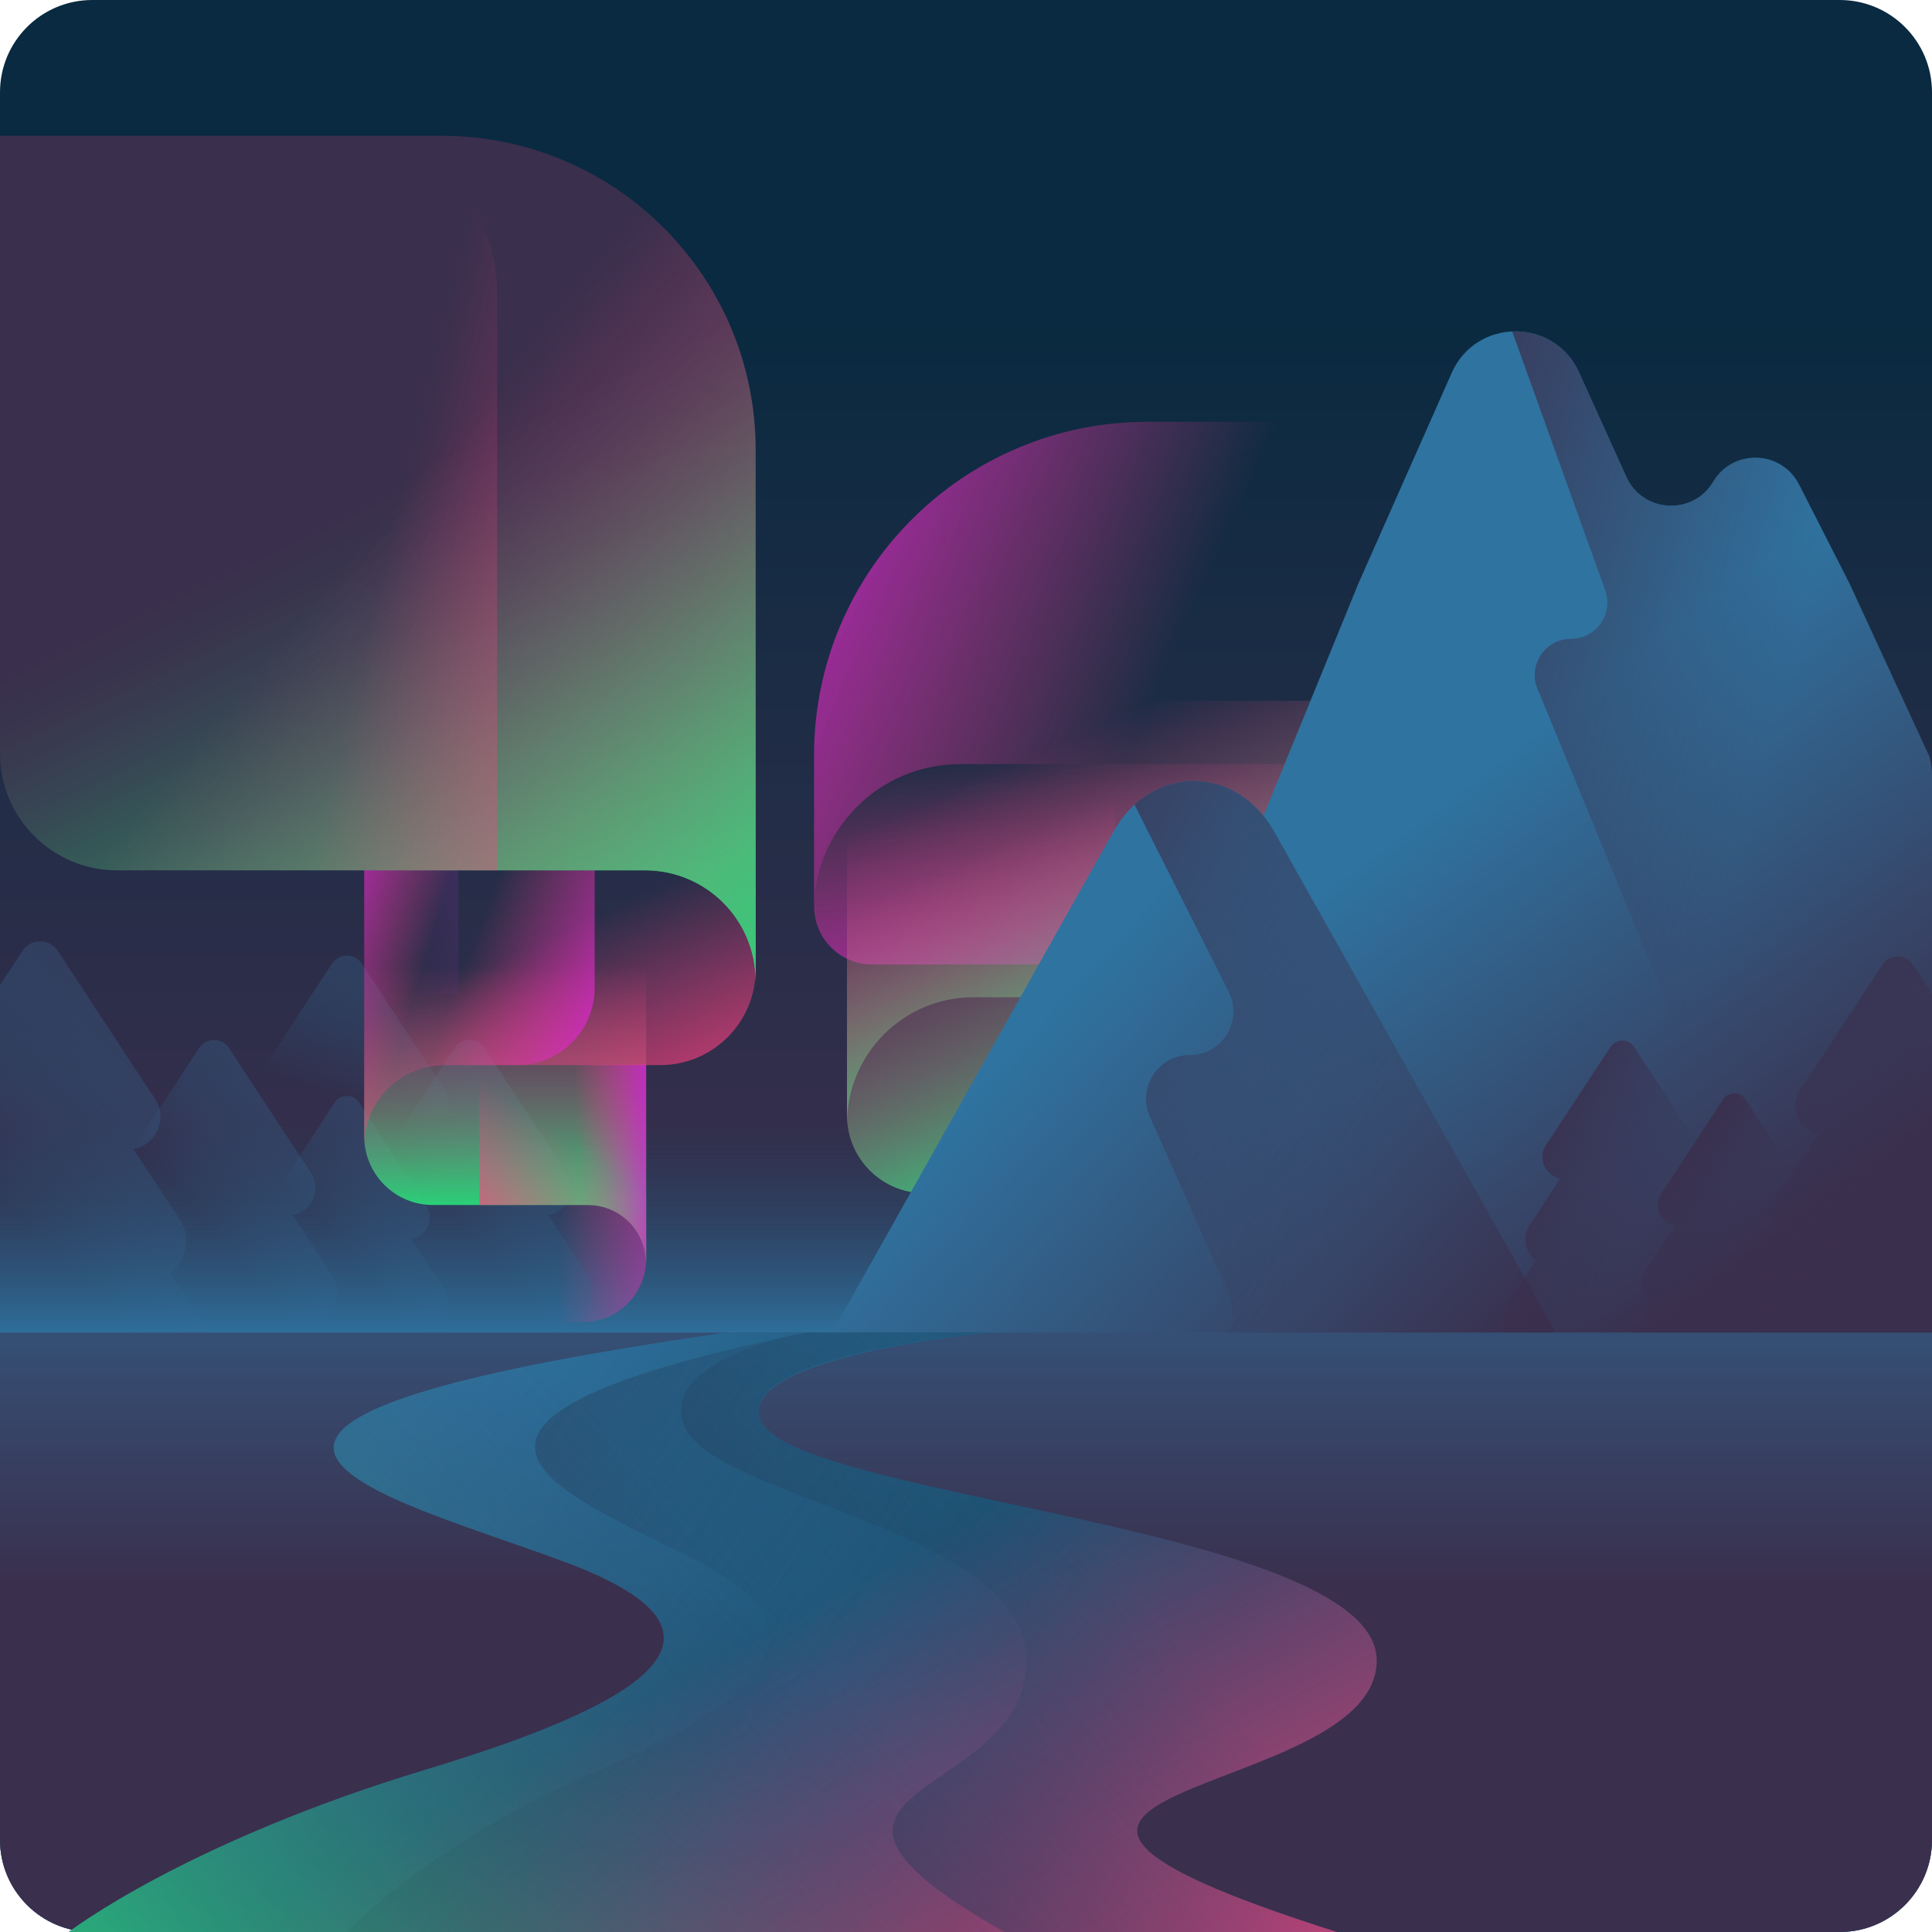<svg id="Capa_1" enable-background="new 0 0 510 510" height="512" viewBox="0 0 510 510" width="512" xmlns="http://www.w3.org/2000/svg" xmlns:xlink="http://www.w3.org/1999/xlink"><linearGradient id="SVGID_1_" gradientUnits="userSpaceOnUse" x1="255" x2="255" y1="83.666" y2="330.023"><stop offset="0" stop-color="#092a40"/><stop offset="1" stop-color="#3a2f4d"/></linearGradient><linearGradient id="SVGID_2_" gradientUnits="userSpaceOnUse" x1="255" x2="255" y1="354.215" y2="296.017"><stop offset="0" stop-color="#2f73a0"/><stop offset="1" stop-color="#174461" stop-opacity="0"/></linearGradient><linearGradient id="lg1"><stop offset="0" stop-color="#ff4181" stop-opacity="0"/><stop offset="1" stop-color="#24d678"/></linearGradient><linearGradient id="SVGID_3_" gradientUnits="userSpaceOnUse" x1="249.146" x2="285.802" xlink:href="#lg1" y1="229.1" y2="312.719"/><linearGradient id="lg2"><stop offset="0" stop-color="#ff4181" stop-opacity="0"/><stop offset="1" stop-color="#c91fe4"/></linearGradient><linearGradient id="SVGID_4_" gradientUnits="userSpaceOnUse" x1="278.568" x2="288.234" xlink:href="#lg2" y1="197.298" y2="283.965"/><linearGradient id="SVGID_5_" gradientUnits="userSpaceOnUse" x1="273.984" x2="309.851" xlink:href="#lg1" y1="198.264" y2="280.085"/><linearGradient id="SVGID_6_" gradientUnits="userSpaceOnUse" x1="308.557" x2="192.231" xlink:href="#lg2" y1="174.957" y2="121.38"/><linearGradient id="SVGID_7_" gradientUnits="userSpaceOnUse" x1="147.333" x2="194.178" xlink:href="#lg2" y1="339.032" y2="339.032"/><linearGradient id="lg3"><stop offset="0" stop-color="#2f73a0" stop-opacity="0"/><stop offset=".503" stop-color="#345278" stop-opacity=".503"/><stop offset="1" stop-color="#3a2f4d"/></linearGradient><linearGradient id="SVGID_8_" gradientUnits="userSpaceOnUse" x1="15.019" x2="74.519" xlink:href="#lg3" y1="331.674" y2="269.341"/><linearGradient id="SVGID_9_" gradientUnits="userSpaceOnUse" x1="67.776" x2="118.209" xlink:href="#lg3" y1="337.944" y2="292.61"/><linearGradient id="SVGID_10_" gradientUnits="userSpaceOnUse" x1="135.234" x2="185.668" xlink:href="#lg3" y1="337.944" y2="292.61"/><linearGradient id="SVGID_11_" gradientUnits="userSpaceOnUse" x1="105.96" x2="130.893" xlink:href="#lg3" y1="295.5" y2="222.966"/><linearGradient id="SVGID_12_" gradientUnits="userSpaceOnUse" x1="100.788" x2="141.972" xlink:href="#lg3" y1="341.097" y2="304.078"/><linearGradient id="lg4"><stop offset="0" stop-color="#2f73a0"/><stop offset="1" stop-color="#3a2f4d"/></linearGradient><linearGradient id="SVGID_13_" gradientUnits="userSpaceOnUse" x1="345.777" x2="432.977" xlink:href="#lg4" y1="237.5" y2="355.088"/><linearGradient id="lg5"><stop offset="0" stop-color="#3a2f4d" stop-opacity="0"/><stop offset="1" stop-color="#3a2f4d"/></linearGradient><linearGradient id="SVGID_14_" gradientUnits="userSpaceOnUse" x1="450.813" x2="333.025" xlink:href="#lg5" y1="253.115" y2="220.244"/><linearGradient id="SVGID_15_" gradientUnits="userSpaceOnUse" x1="255.873" x2="366.873" xlink:href="#lg4" y1="289.315" y2="391.207"/><linearGradient id="SVGID_16_" gradientUnits="userSpaceOnUse" x1="354.719" x2="227.781" xlink:href="#lg5" y1="326.346" y2="254.623"/><linearGradient id="SVGID_17_" gradientTransform="matrix(-1 0 0 1 169.371 0)" gradientUnits="userSpaceOnUse" x1="-327.807" x2="-277.012" xlink:href="#lg5" y1="323.474" y2="270.26"/><linearGradient id="SVGID_18_" gradientUnits="userSpaceOnUse" x1="449.539" x2="429.139" xlink:href="#lg5" y1="337.476" y2="321.987"/><linearGradient id="SVGID_19_" gradientUnits="userSpaceOnUse" x1="430.956" x2="395.067" xlink:href="#lg5" y1="332.938" y2="314.427"/><linearGradient id="SVGID_20_" gradientUnits="userSpaceOnUse" x1="255" x2="255" xlink:href="#lg4" y1="277.755" y2="419.746"/><linearGradient id="SVGID_21_" gradientUnits="userSpaceOnUse" x1="89.487" x2="251.631" y1="391.137" y2="518.536"><stop offset="0" stop-color="#2f73a0"/><stop offset="1" stop-color="#174461"/></linearGradient><linearGradient id="lg6"><stop offset="0" stop-color="#ff4181" stop-opacity="0"/><stop offset="1" stop-color="#ff4181"/></linearGradient><linearGradient id="SVGID_22_" gradientUnits="userSpaceOnUse" x1="175.557" x2="267.357" xlink:href="#lg6" y1="444.957" y2="611.557"/><linearGradient id="lg7"><stop offset="0" stop-color="#174461" stop-opacity="0"/><stop offset="1" stop-color="#3a2f4d"/></linearGradient><linearGradient id="SVGID_23_" gradientUnits="userSpaceOnUse" x1="208.578" x2="17.82" xlink:href="#lg7" y1="453.702" y2="322.687"/><linearGradient id="SVGID_24_" gradientUnits="userSpaceOnUse" x1="295.502" x2="145.696" xlink:href="#lg7" y1="414.849" y2="536.37"/><linearGradient id="SVGID_25_" gradientUnits="userSpaceOnUse" x1="202.29" x2="19.257" y1="421.281" y2="588.447"><stop offset="0" stop-color="#3a2f4d" stop-opacity="0"/><stop offset=".092" stop-color="#384152" stop-opacity=".092"/><stop offset=".533" stop-color="#2d9166" stop-opacity=".533"/><stop offset=".846" stop-color="#27c373" stop-opacity=".846"/><stop offset="1" stop-color="#24d678"/></linearGradient><linearGradient id="SVGID_26_" gradientUnits="userSpaceOnUse" x1="93.272" x2="145.406" y1="234.979" y2="219.112"><stop offset="0" stop-color="#3a2f4d" stop-opacity="0"/><stop offset="1" stop-color="#662d90"/></linearGradient><linearGradient id="SVGID_27_" gradientTransform="matrix(-1 0 0 1 320.833 0)" gradientUnits="userSpaceOnUse" x1="187.478" x2="187.478" xlink:href="#lg1" y1="254.909" y2="319.553"/><linearGradient id="SVGID_28_" gradientUnits="userSpaceOnUse" x1="151.937" x2="129.554" xlink:href="#lg6" y1="302.542" y2="333.709"/><linearGradient id="SVGID_29_" gradientUnits="userSpaceOnUse" x1="152.549" x2="175.652" xlink:href="#lg2" y1="307.431" y2="306.381"/><linearGradient id="SVGID_30_" gradientUnits="userSpaceOnUse" x1="140.167" x2="171.471" xlink:href="#lg6" y1="249.472" y2="317.605"/><linearGradient id="SVGID_31_" gradientUnits="userSpaceOnUse" x1="123.89" x2="169.587" xlink:href="#lg2" y1="251.699" y2="268.924"/><linearGradient id="SVGID_32_" gradientUnits="userSpaceOnUse" x1="112.334" x2="80.223" xlink:href="#lg2" y1="253.813" y2="244.368"/><linearGradient id="SVGID_33_" gradientUnits="userSpaceOnUse" x1="90.353" x2="146.605" y1="133.153" y2="251.682"><stop offset="0" stop-color="#3a2f4d"/><stop offset=".125" stop-color="#39354e"/><stop offset=".286" stop-color="#374553"/><stop offset=".466" stop-color="#345f59"/><stop offset=".661" stop-color="#2f8463"/><stop offset=".865" stop-color="#29b36f"/><stop offset="1" stop-color="#24d678"/></linearGradient><linearGradient id="SVGID_34_" gradientUnits="userSpaceOnUse" x1="95.686" x2="224.896" xlink:href="#lg1" y1="143.269" y2="251.673"/><linearGradient id="SVGID_35_" gradientUnits="userSpaceOnUse" x1="102.6" x2="231.643" xlink:href="#lg6" y1="143.064" y2="175.058"/><g><path d="m485.638 510h-461.276c-13.455 0-24.362-10.907-24.362-24.362v-461.276c0-13.455 10.907-24.362 24.362-24.362h461.275c13.456 0 24.363 10.907 24.363 24.362v461.275c0 13.456-10.907 24.363-24.362 24.363z" fill="url(#SVGID_1_)"/><path d="m489.6 184.355h-469.2c-11.267 0-20.4 9.134-20.4 20.4v280.882c0 13.456 10.907 24.363 24.362 24.363h461.275c13.456 0 24.363-10.907 24.363-24.362v-280.882c0-11.267-9.133-20.401-20.4-20.401z" fill="url(#SVGID_2_)"/><g><path d="m244.128 315h50.198v-110.826h-70.745v90.279c0 11.348 9.2 20.547 20.547 20.547z" fill="url(#SVGID_3_)"/><g><path d="m214.906 239.584c.183 8.325 6.975 15.021 15.345 15.021h104.276c7.166 0 12.974 5.809 12.974 12.974v-65.869h-94.059c-21.065.001-38.172 16.897-38.536 37.874z" fill="url(#SVGID_4_)"/><path d="m361.691 263.249h-104.732c-18.434 0-33.378 14.944-33.378 33.378v-111.624h138.11z" fill="url(#SVGID_5_)"/><path d="m405.876 201.711h-152.434c-21.292 0-38.553 17.261-38.553 38.553v-40.851c0-48.645 39.434-88.079 88.079-88.079h102.909v90.377z" fill="url(#SVGID_6_)"/></g></g><path d="m153.856 349.026h-37.691c-7.795 0-14.114 6.319-14.114 14.114v-48.216h68.515v17.391c.001 9.23-7.481 16.711-16.71 16.711z" fill="url(#SVGID_7_)"/><g><path d="m0 260.047v154.526h22.101v-38.121c3.563-.045 6.777-1.52 9.092-3.888 2.209-2.254 5.567-2.995 8.471-1.777 1.936.809 4.115 1.165 6.399.923 6.013-.635 10.877-5.529 11.482-11.55.333-3.305-.59-6.391-2.337-8.842l-2.072-2.988-8.123-12.397c2.231-1.74 3.774-4.349 4.069-7.284.272-2.715-.484-5.242-1.921-7.253l-1.694-2.451-10.211-15.574c3.729-.719 6.656-3.865 7.034-7.692.227-2.231-.393-4.311-1.573-5.968l-1.399-2.019-24.03-36.654c-2.216-3.381-7.163-3.381-9.379 0z" fill="url(#SVGID_8_)"/><path d="m19.063 360.968c.245-.323.492-.645.715-.984l7.694-11.736c-1.884-1.468-3.182-3.664-3.431-6.145-.239-2.384.461-4.597 1.77-6.324.201-.265.404-.529.586-.807l9.301-14.187c-3.143-.606-5.61-3.259-5.934-6.484-.197-1.964.38-3.787 1.458-5.209.165-.218.333-.435.483-.664l20.836-31.781c1.867-2.848 6.042-2.848 7.91 0l20.268 30.916 1.177 1.703c.996 1.396 1.521 3.151 1.331 5.036-.324 3.225-2.791 5.878-5.934 6.484l8.611 13.135 1.429 2.068c1.21 1.695 1.846 3.826 1.616 6.114-.249 2.48-1.547 4.676-3.431 6.145l6.853 10.454 1.744 2.522c1.476 2.067 2.252 4.667 1.972 7.459-.51 5.079-4.608 9.202-9.684 9.739-1.925.204-3.76-.094-5.393-.778-2.454-1.028-5.285-.402-7.145 1.5-1.952 1.997-4.664 3.242-7.671 3.277v32.15h-19.4v-32.15c-3.006-.035-5.718-1.28-7.671-3.277-1.86-1.902-4.691-2.528-7.145-1.5-1.633.684-3.468.982-5.393.778-5.076-.537-9.173-4.661-9.684-9.739-.29-2.909.564-5.609 2.162-7.715z" fill="url(#SVGID_9_)"/><path d="m86.521 360.968c.245-.323.493-.645.715-.984l7.694-11.736c-1.884-1.468-3.182-3.664-3.431-6.145-.239-2.384.461-4.597 1.77-6.324.201-.265.404-.529.586-.807l9.301-14.187c-3.143-.606-5.61-3.259-5.934-6.484-.197-1.964.38-3.787 1.458-5.209.165-.218.333-.435.483-.664l20.836-31.781c1.867-2.848 6.042-2.848 7.91 0l20.268 30.916 1.177 1.703c.996 1.396 1.521 3.151 1.331 5.036-.324 3.225-2.791 5.878-5.934 6.484l8.611 13.135 1.429 2.068c1.21 1.695 1.846 3.826 1.616 6.114-.249 2.48-1.547 4.676-3.431 6.145l6.853 10.454 1.744 2.522c1.476 2.067 2.252 4.667 1.972 7.459-.51 5.079-4.608 9.202-9.684 9.739-1.925.204-3.76-.094-5.393-.778-2.454-1.028-5.285-.402-7.145 1.5-1.952 1.997-4.664 3.242-7.671 3.277v32.15h-19.402v-32.15c-3.006-.035-5.718-1.28-7.671-3.277-1.86-1.902-4.691-2.528-7.145-1.5-1.633.684-3.468.982-5.393.778-5.076-.537-9.173-4.661-9.684-9.739-.288-2.909.567-5.609 2.164-7.715z" fill="url(#SVGID_10_)"/><path d="m54.144 338.726c.245-.323.492-.645.715-.984l7.694-11.736c-1.884-1.468-3.182-3.664-3.431-6.145-.239-2.384.461-4.597 1.77-6.324.201-.265.404-.529.586-.807l9.301-14.187c-3.143-.606-5.61-3.259-5.934-6.484-.197-1.964.38-3.787 1.458-5.209.165-.218.333-.435.483-.664l20.836-31.782c1.867-2.848 6.042-2.848 7.91 0l20.268 30.916 1.177 1.703c.996 1.396 1.521 3.151 1.331 5.036-.324 3.225-2.791 5.878-5.934 6.484l8.611 13.135 1.429 2.068c1.21 1.695 1.846 3.826 1.616 6.114-.249 2.48-1.547 4.676-3.431 6.145l6.853 10.454 1.744 2.522c1.476 2.067 2.252 4.667 1.972 7.459-.51 5.079-4.608 9.202-9.684 9.739-1.925.204-3.76-.094-5.393-.778-2.454-1.028-5.285-.402-7.145 1.5-1.952 1.997-4.664 3.242-7.671 3.277v32.15h-19.399v-32.15c-3.006-.035-5.718-1.28-7.671-3.277-1.86-1.902-4.691-2.528-7.145-1.5-1.633.684-3.468.982-5.393.778-5.076-.537-9.173-4.661-9.684-9.739-.291-2.907.564-5.607 2.161-7.714z" fill="url(#SVGID_11_)"/><path d="m61.01 359.898c.2-.264.402-.527.584-.804l6.283-9.584c-1.539-1.199-2.598-2.992-2.802-5.018-.196-1.947.377-3.754 1.446-5.164.164-.216.33-.432.479-.659l7.595-11.585c-2.567-.495-4.581-2.662-4.845-5.295-.161-1.604.31-3.092 1.191-4.254.135-.178.272-.355.394-.543l17.014-25.952c1.525-2.326 4.934-2.326 6.459 0l16.55 25.245.961 1.391c.814 1.14 1.242 2.573 1.087 4.113-.265 2.633-2.279 4.8-4.845 5.295l7.032 10.726 1.167 1.688c.988 1.384 1.508 3.124 1.32 4.993-.203 2.025-1.263 3.819-2.802 5.018l5.596 8.536 1.424 2.06c1.205 1.688 1.839 3.811 1.61 6.091-.417 4.147-3.763 7.514-7.907 7.953-1.572.166-3.07-.077-4.404-.636-2.004-.839-4.316-.328-5.834 1.225-1.594 1.631-3.809 2.647-6.264 2.676v26.254h-15.844v-26.254c-2.455-.028-4.67-1.045-6.264-2.676-1.519-1.554-3.831-2.065-5.834-1.225-1.334.559-2.832.802-4.404.636-4.145-.439-7.491-3.806-7.907-7.953-.238-2.373.46-4.578 1.764-6.298z" fill="url(#SVGID_12_)"/></g><g><path d="m510 204.758v197.359h-252.801l88.989-217.759 12.421-30.396 24.605-55.533c6.449-14.552 27.064-14.631 33.626-.136l12.489 27.585c4.318 9.531 17.578 10.268 22.916 1.269 2.516-4.239 6.823-6.335 11.118-6.335 4.579 0 9.157 2.391 11.549 7.072l13.283 26.078 17.963 38.896c.011 0 .011.011.011.011l3.241 7.015v.023c.386 1.553.59 3.185.59 4.851z" fill="url(#SVGID_13_)"/><path d="m510 204.758v197.359h-70.663l-24.31-56.191c-1.122-2.584-1.632-5.225-1.632-7.797 0-10.336 8.33-19.584 19.618-19.584 14.563 0 24.038-15.345 17.51-28.367l-43.611-105.819-.759-1.847c-.714-1.417-1.031-2.867-1.031-4.295 0-5.032 4.035-9.588 9.588-9.588 6.641 0 11.265-6.585 9.021-12.818l-.657-1.847-23.891-66.47c7.049-.329 14.246 3.275 17.657 10.801l12.489 27.585c4.318 9.531 17.578 10.268 22.916 1.269 5.202-8.761 18.031-8.353 22.667.737l13.283 26.078 17.975 38.907 3.241 7.015c.385 1.563.589 3.195.589 4.872z" fill="url(#SVGID_14_)"/></g><g><path d="m438.911 402.116h-213.445c-7.622 0-13.803-6.181-13.803-13.803v-22.377l82.222-146.376c10.03-17.86 32.453-17.86 42.483 0z" fill="url(#SVGID_15_)"/><path d="m336.368 219.56c-8.44-15.026-25.654-17.404-36.877-7.144l24.853 49.401c3.854 7.66-1.715 16.694-10.289 16.694-8.331 0-13.906 8.571-10.529 16.187l20.862 47.045c3.931 8.865-2.559 18.842-12.256 18.842-9.677 0-16.167 9.938-12.276 18.798l9.982 22.734h129.071z" fill="url(#SVGID_16_)"/></g><g><path d="m510 262.326v131.921h-18.868v-32.544c-3.041-.039-5.786-1.298-7.762-3.319-1.885-1.924-4.753-2.557-7.232-1.517-1.653.691-3.513.994-5.463.788-5.133-.542-9.285-4.72-9.802-9.86-.284-2.822.504-5.456 1.995-7.548l1.769-2.551 6.935-10.583c-1.905-1.485-3.222-3.713-3.474-6.218-.232-2.318.413-4.475 1.64-6.192l1.446-2.092 8.717-13.295c-3.183-.613-5.682-3.3-6.005-6.567-.194-1.905.336-3.681 1.343-5.095l1.195-1.724 20.514-31.292c1.892-2.886 6.115-2.886 8.007 0z" fill="url(#SVGID_17_)"/><path d="m486.04 353.828c-.185-.244-.371-.486-.539-.742l-5.801-8.849c1.421-1.107 2.399-2.763 2.587-4.633.181-1.798-.348-3.466-1.335-4.768-.151-.2-.304-.398-.442-.608l-7.013-10.697c2.37-.457 4.23-2.458 4.474-4.889.149-1.481-.286-2.855-1.099-3.928-.125-.165-.251-.328-.364-.501l-15.71-23.963c-1.408-2.148-4.556-2.148-5.964 0l-15.282 23.31-.888 1.284c-.751 1.053-1.146 2.376-1.004 3.797.244 2.431 2.104 4.432 4.474 4.889l-6.493 9.904-1.078 1.559c-.912 1.278-1.392 2.885-1.219 4.61.188 1.87 1.166 3.526 2.587 4.633l-5.167 7.882-1.315 1.902c-1.113 1.559-1.698 3.519-1.487 5.624.385 3.829 3.474 6.938 7.301 7.343 1.451.154 2.835-.071 4.066-.587 1.85-.775 3.985-.303 5.387 1.131 1.472 1.506 3.517 2.444 5.784 2.471v24.241h14.629v-24.241c2.267-.026 4.312-.965 5.784-2.471 1.402-1.434 3.537-1.906 5.387-1.131 1.231.516 2.615.741 4.066.587 3.827-.405 6.917-3.514 7.301-7.343.222-2.192-.423-4.228-1.627-5.816z" fill="url(#SVGID_18_)"/><path d="m457.715 342.738c-.193-.255-.388-.508-.563-.775l-6.057-9.24c1.483-1.156 2.505-2.885 2.701-4.837.189-1.877-.363-3.619-1.394-4.979-.158-.209-.318-.416-.461-.635l-7.322-11.169c2.475-.477 4.416-2.566 4.671-5.105.155-1.546-.299-2.981-1.148-4.101-.13-.172-.262-.343-.38-.523l-16.403-25.02c-1.47-2.242-4.757-2.242-6.227 0l-15.956 24.339-.927 1.341c-.784 1.099-1.197 2.481-1.048 3.965.255 2.539 2.197 4.628 4.671 5.105l-6.779 10.341-1.125 1.628c-.952 1.334-1.453 3.012-1.272 4.814.196 1.952 1.218 3.681 2.701 4.837l-5.395 8.23-1.373 1.986c-1.162 1.628-1.773 3.674-1.552 5.873.402 3.998 3.627 7.245 7.624 7.668 1.515.16 2.96-.074 4.245-.613 1.932-.809 4.161-.317 5.625 1.181 1.537 1.572 3.672 2.552 6.039 2.58v25.311h15.274v-25.311c2.367-.027 4.502-1.007 6.039-2.58 1.464-1.498 3.693-1.991 5.625-1.181 1.286.539 2.73.773 4.245.613 3.996-.423 7.222-3.669 7.624-7.668.229-2.291-.444-4.417-1.702-6.075z" fill="url(#SVGID_19_)"/></g><path d="m0 485.638c0 13.455 10.907 24.362 24.362 24.362h461.275c13.456 0 24.363-10.907 24.363-24.362v-133.872h-510z" fill="url(#SVGID_20_)"/><g><g><path d="m191.654 351.766c-171.768 24.607-88.513 43.296-42.066 60.739s27.167 35.198-36.807 54.51c-63.975 19.312-94.648 42.985-94.648 42.985h334.772c-124.444-39.558 10.516-33.952 10.516-71.641 0-35.198-151.12-42.711-162.209-62.764-9.559-17.287 60.209-23.829 60.209-23.829z" fill="url(#SVGID_21_)"/></g><path d="m363.422 438.359c0-35.198-151.12-42.711-162.209-62.764-9.559-17.287 60.209-23.828 60.209-23.828h-69.768c-171.768 24.607-88.513 43.296-42.066 60.739s27.167 35.198-36.807 54.51c-63.975 19.311-94.648 42.984-94.648 42.984h334.772c-124.443-39.558 10.517-33.952 10.517-71.641z" fill="url(#SVGID_22_)"/><g><path d="m363.418 438.355c0-19.866-48.155-30.914-92.083-40.365-33.909-7.309-65.291-13.663-70.119-22.391-9.565-17.295 57.913-23.832 57.913-23.832h-46.285c-119.397 24.417-60.747 43.386-27.937 60.743 32.969 17.438 19.289 35.197-26.135 54.51-45.424 19.303-67.195 42.98-67.195 42.98h261.324c-124.44-39.562 10.517-33.949 10.517-71.645z" fill="url(#SVGID_23_)"/><path d="m363.418 438.355c0-35.197-151.119-42.703-162.203-62.756-9.565-17.295 57.913-23.832 57.913-23.832h-46.444s-37.717 6.537-32.368 23.832c6.188 20.053 90.667 27.558 90.667 62.756 0 37.696-75.446 32.083-5.882 71.644h87.799c-124.439-39.561 10.518-33.948 10.518-71.644z" fill="url(#SVGID_24_)"/></g></g><path d="m270.984 438.355c0-35.197-84.479-42.703-90.667-62.756-5.349-17.295 32.368-23.832 32.368-23.832h-21.031c-171.768 24.607-88.513 43.296-42.066 60.739s27.167 35.198-36.807 54.51c-63.975 19.311-94.648 42.984-94.648 42.984l246.968-.001c-69.563-39.561 5.883-33.948 5.883-71.644z" fill="url(#SVGID_25_)"/><path d="m120.986 184.356h-24.842v99.499c0-11.755 9.529-21.284 21.284-21.284h3.558z" fill="url(#SVGID_26_)"/><g><path d="m114.296 318.094h40.94c8.467 0 15.33 6.864 15.33 15.33v-103.681h-74.422v70.2c0 10.025 8.127 18.151 18.152 18.151z" fill="url(#SVGID_27_)"/><path d="m126.556 318.094h28.681c8.467 0 15.33 6.864 15.33 15.33v-52.364h-44.011z" fill="url(#SVGID_28_)"/><path d="m142.8 318.094h12.436c8.467 0 15.33 6.864 15.33 15.33v-52.364h-27.766z" fill="url(#SVGID_29_)"/></g><g><path d="m174.267 281.17h-56.838c-11.755 0-21.284 9.529-21.284 21.284v-72.71h103.322v26.227c0 13.916-11.283 25.199-25.2 25.199z" fill="url(#SVGID_30_)"/><path d="m156.967 202.955h-60.823v99.499c0-11.755 9.529-21.284 21.284-21.284h19.155c11.257 0 20.383-9.126 20.383-20.383v-57.832z" fill="url(#SVGID_31_)"/><path d="m120.986 202.955h-24.842v99.499c0-11.755 9.529-21.284 21.284-21.284h3.558z" fill="url(#SVGID_32_)"/></g><g><path d="m116.592 35.843h-116.592v163.014c0 17.058 13.828 30.887 30.887 30.887h139.376c16.129 0 29.204 13.075 29.204 29.204v-140.23c0-45.771-37.105-82.875-82.875-82.875z" fill="url(#SVGID_33_)"/><path d="m116.592 35.843h-116.592v163.014c0 17.058 13.828 30.887 30.887 30.887h139.376c16.129 0 29.204 13.075 29.204 29.204v-140.23c0-45.771-37.105-82.875-82.875-82.875z" fill="url(#SVGID_34_)"/><path d="m90.216 35.843h-90.216v163.014c0 17.058 13.828 30.887 30.887 30.887h100.34v-152.891c-.001-22.649-18.362-41.01-41.011-41.01z" fill="url(#SVGID_35_)"/></g></g></svg>